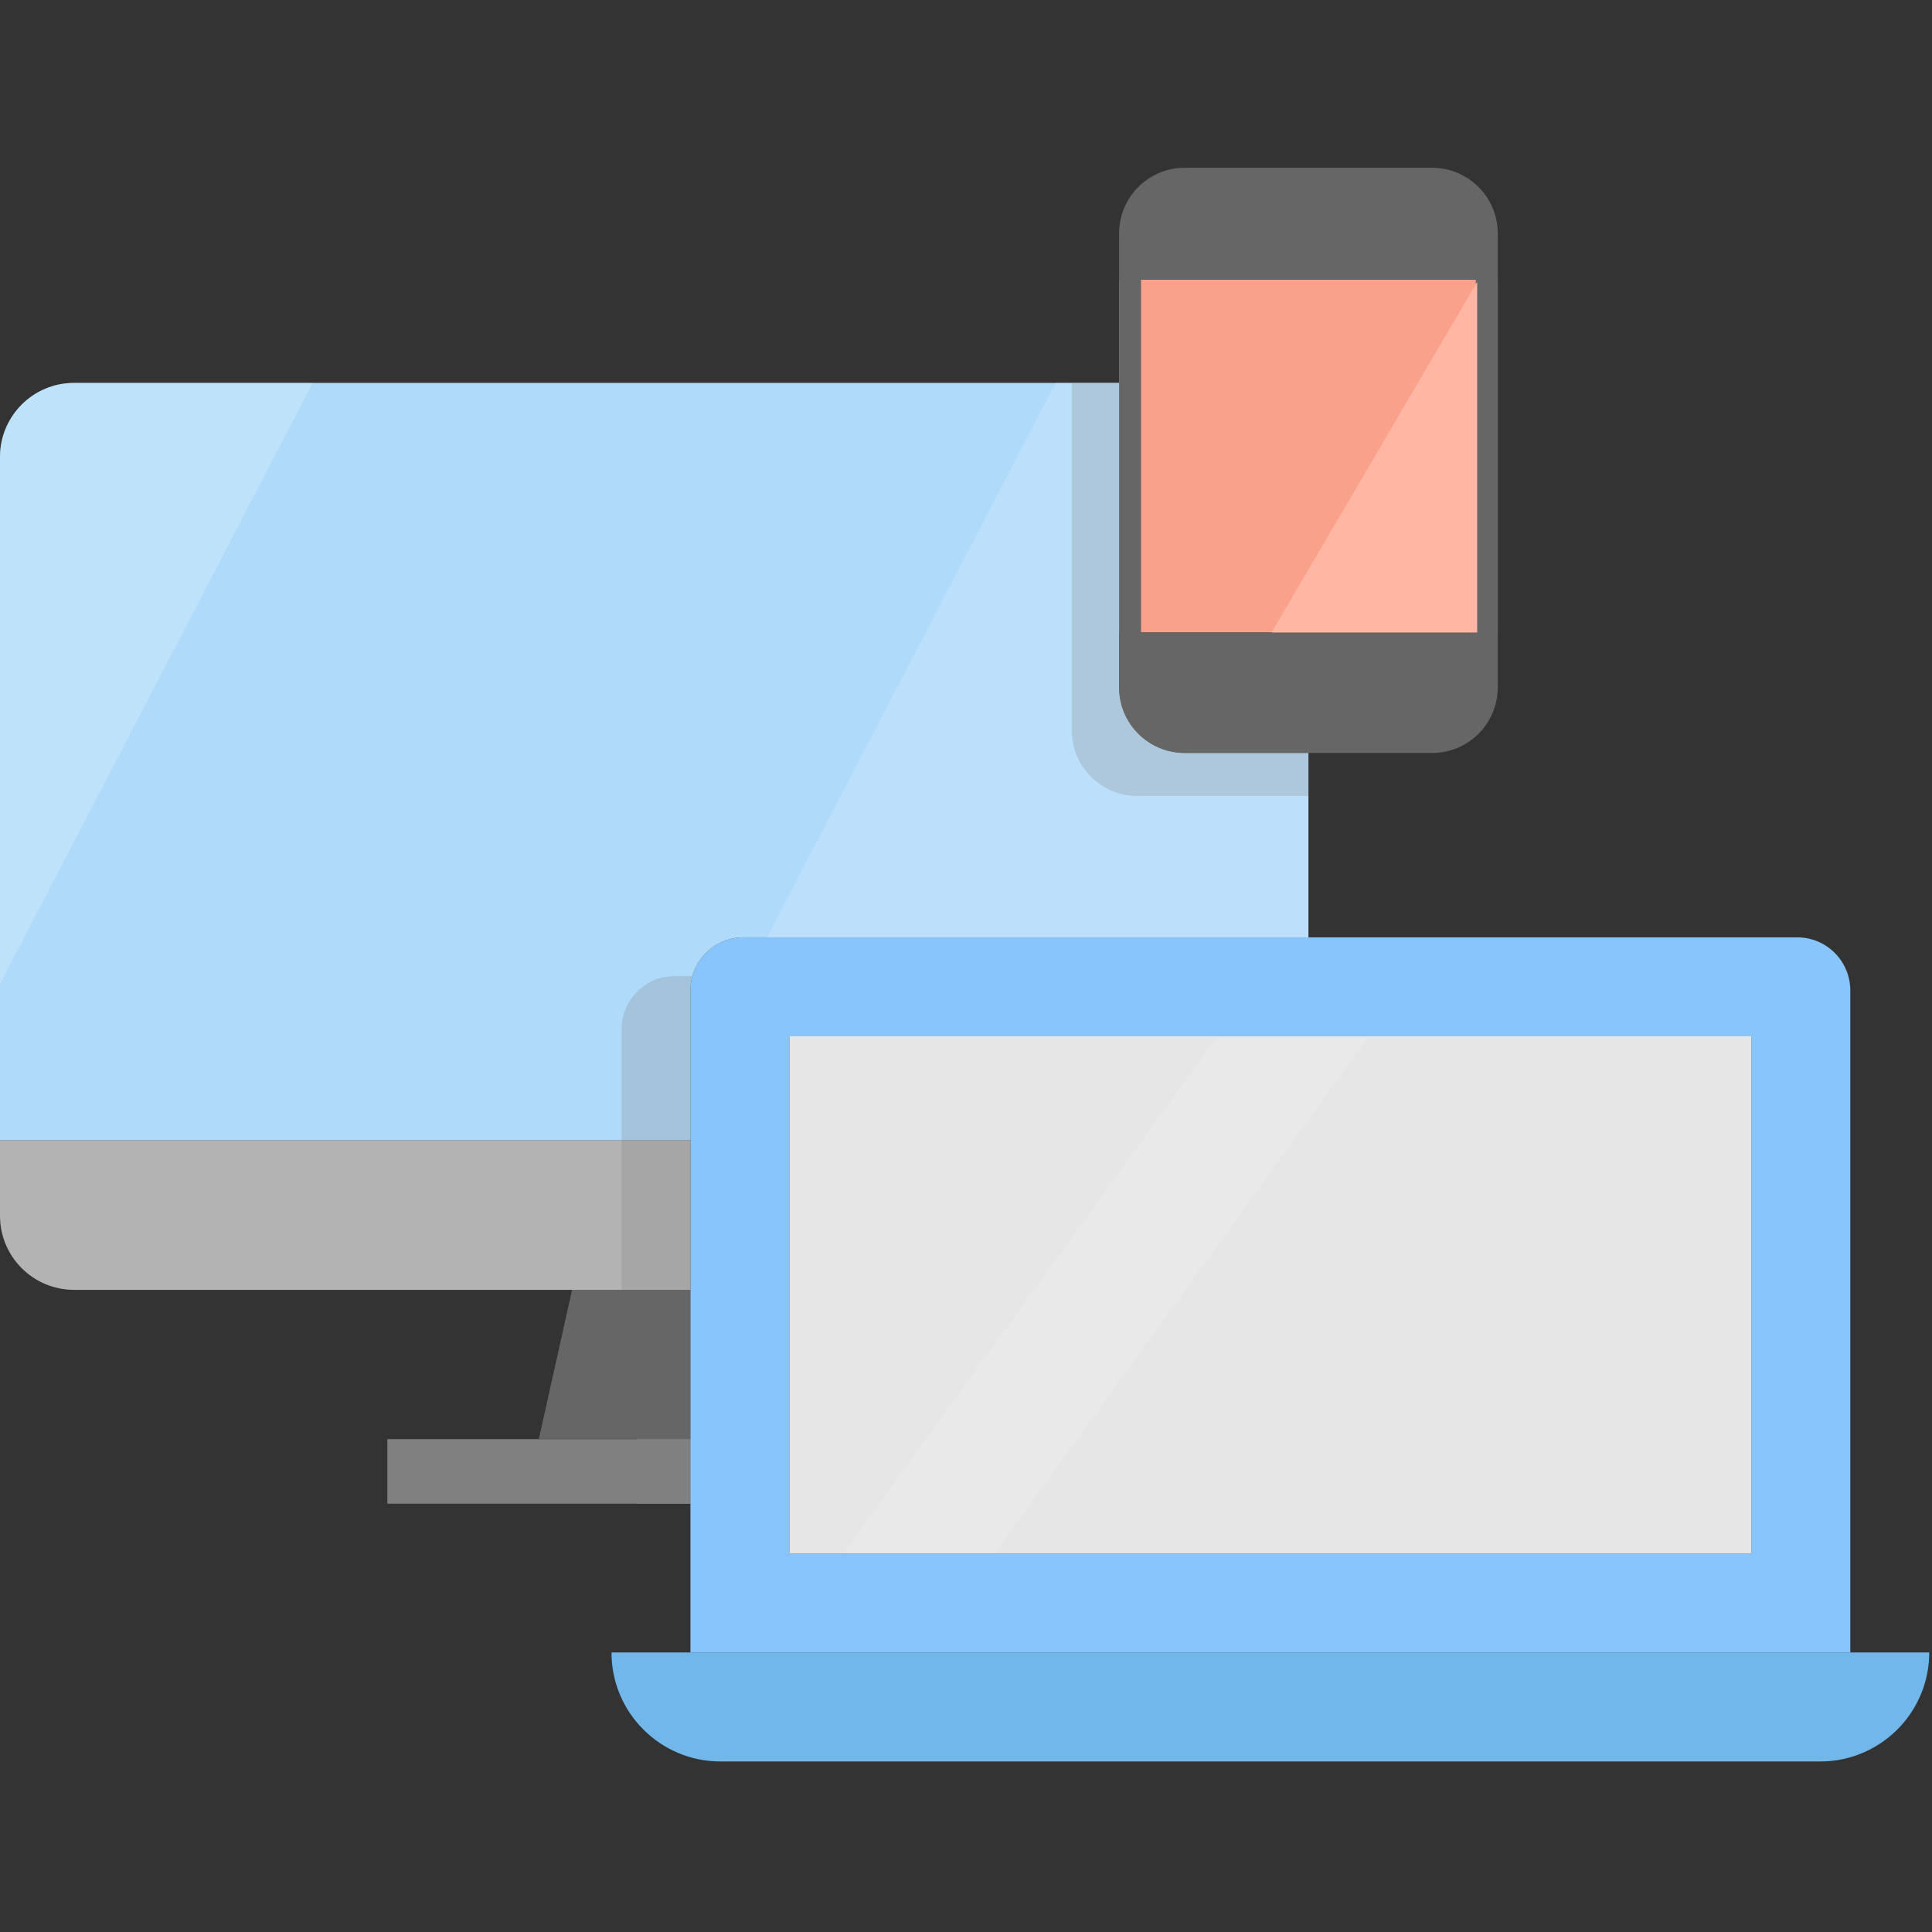 <svg width="449" height="449" viewBox="0 0 449 449" fill="none" xmlns="http://www.w3.org/2000/svg">
<rect x="0" y="0" width="449" height="449" fill="#333333" stroke="none"/>
<g clip-path="url(#clip0_132_2)">
<path d="M125.22 334.46H90.02V349.46H160.46V341.96V334.46H125.22Z" fill="#808080"/>
<path d="M160.46 299.76V334.46H125.22L132.95 299.76H160.46Z" fill="#666666"/>
<path d="M160.46 334.46H147.965V349.46H160.46V334.46Z" fill="#808080"/>
<path d="M448.36 384.03C448.36 390.62 445.84 396.62 441.73 401.12C437.09 406.19 430.43 409.37 423.02 409.37H167.44C160.44 409.37 154.11 406.53 149.53 401.95C144.94 397.37 142.11 391.03 142.11 384.03H448.36Z" fill="#71B7EA"/>
<path d="M417.67 217.84H172.8C165.98 217.84 160.46 223.37 160.46 230.19V384.03H430.01V230.19C430.01 223.37 424.48 217.84 417.67 217.84ZM407.01 361.03H183.46V240.84H407.01V361.03Z" fill="#88C5FC"/>
<path d="M160.46 264.99V299.76H17.2C7.7 299.76 0 292.06 0 282.56V264.99H160.46Z" fill="#B3B3B3"/>
<path d="M348.08 64.99V146.99H260.08V88.99V64.99H348.08Z" fill="#F9A18A"/>
<path d="M407.01 240.84H183.46V361.03H407.01V240.84Z" fill="#E6E6E6"/>
<path d="M304.08 174.99V217.84H172.8C167.14 217.84 162.38 221.65 160.92 226.84C160.62 227.9 160.46 229.03 160.46 230.19V264.99H0V106.19C0 96.69 7.7 88.99 17.2 88.99H260.08V159.75C260.08 168.17 266.9 174.99 275.32 174.99H304.08Z" fill="#AFDAF9"/>
<path d="M342.35 42.33C339.74 40.24 336.43 38.99 332.83 38.99H275.32C266.9 38.99 260.08 45.82 260.08 54.24V159.75C260.08 167.52 265.88 173.92 273.39 174.86C274.02 174.95 274.67 174.99 275.32 174.99H332.83C341.25 174.99 348.08 168.17 348.08 159.75V54.24C348.08 49.42 345.84 45.12 342.35 42.33ZM342.98 146.99H265.18V64.99H342.98V146.99Z" fill="#666666"/>
<path opacity="0.3" d="M304.08 174.99V217.84H178.26L245.32 88.99H260.08V159.75C260.08 168.17 266.9 174.99 275.32 174.99H304.08Z" fill="#DAEFFF"/>
<path opacity="0.3" d="M72.69 88.99L59.85 113.65L51.31 130.08L32.55 166.11L23.6 183.32L6.31 216.55L0 228.67V106.19C0 96.69 7.7 88.99 17.2 88.99H72.69Z" fill="#E4F4FF"/>
<path opacity="0.23" d="M318 241L305.979 257.607L243.171 344.393L231.15 361H196L208.021 344.393L270.829 257.607L282.85 241H318Z" fill="#F2F2F2"/>
<path opacity="0.24" d="M275.32 174.99C266.9 174.99 260.08 168.17 260.08 159.75V88.99H254.18H249.08V169.75C249.08 177.52 254.88 183.92 262.39 184.86C263.02 184.95 263.67 184.99 264.32 184.99H304.08V174.99H275.32Z" fill="#808080"/>
<path opacity="0.24" d="M156.8 226.84C149.98 226.84 144.46 232.37 144.46 239.19V299.76H160.46V230.19C160.46 229.03 160.62 227.9 160.92 226.84H156.8Z" fill="#808080"/>
<path d="M343.301 65.5V147H295.5L343.301 65.5Z" fill="#FFB6A3"/>
</g>
<defs>
<clipPath id="clip0_132_2">
<rect width="448.36" height="448.36" fill="white"/>
</clipPath>
</defs>
</svg>

